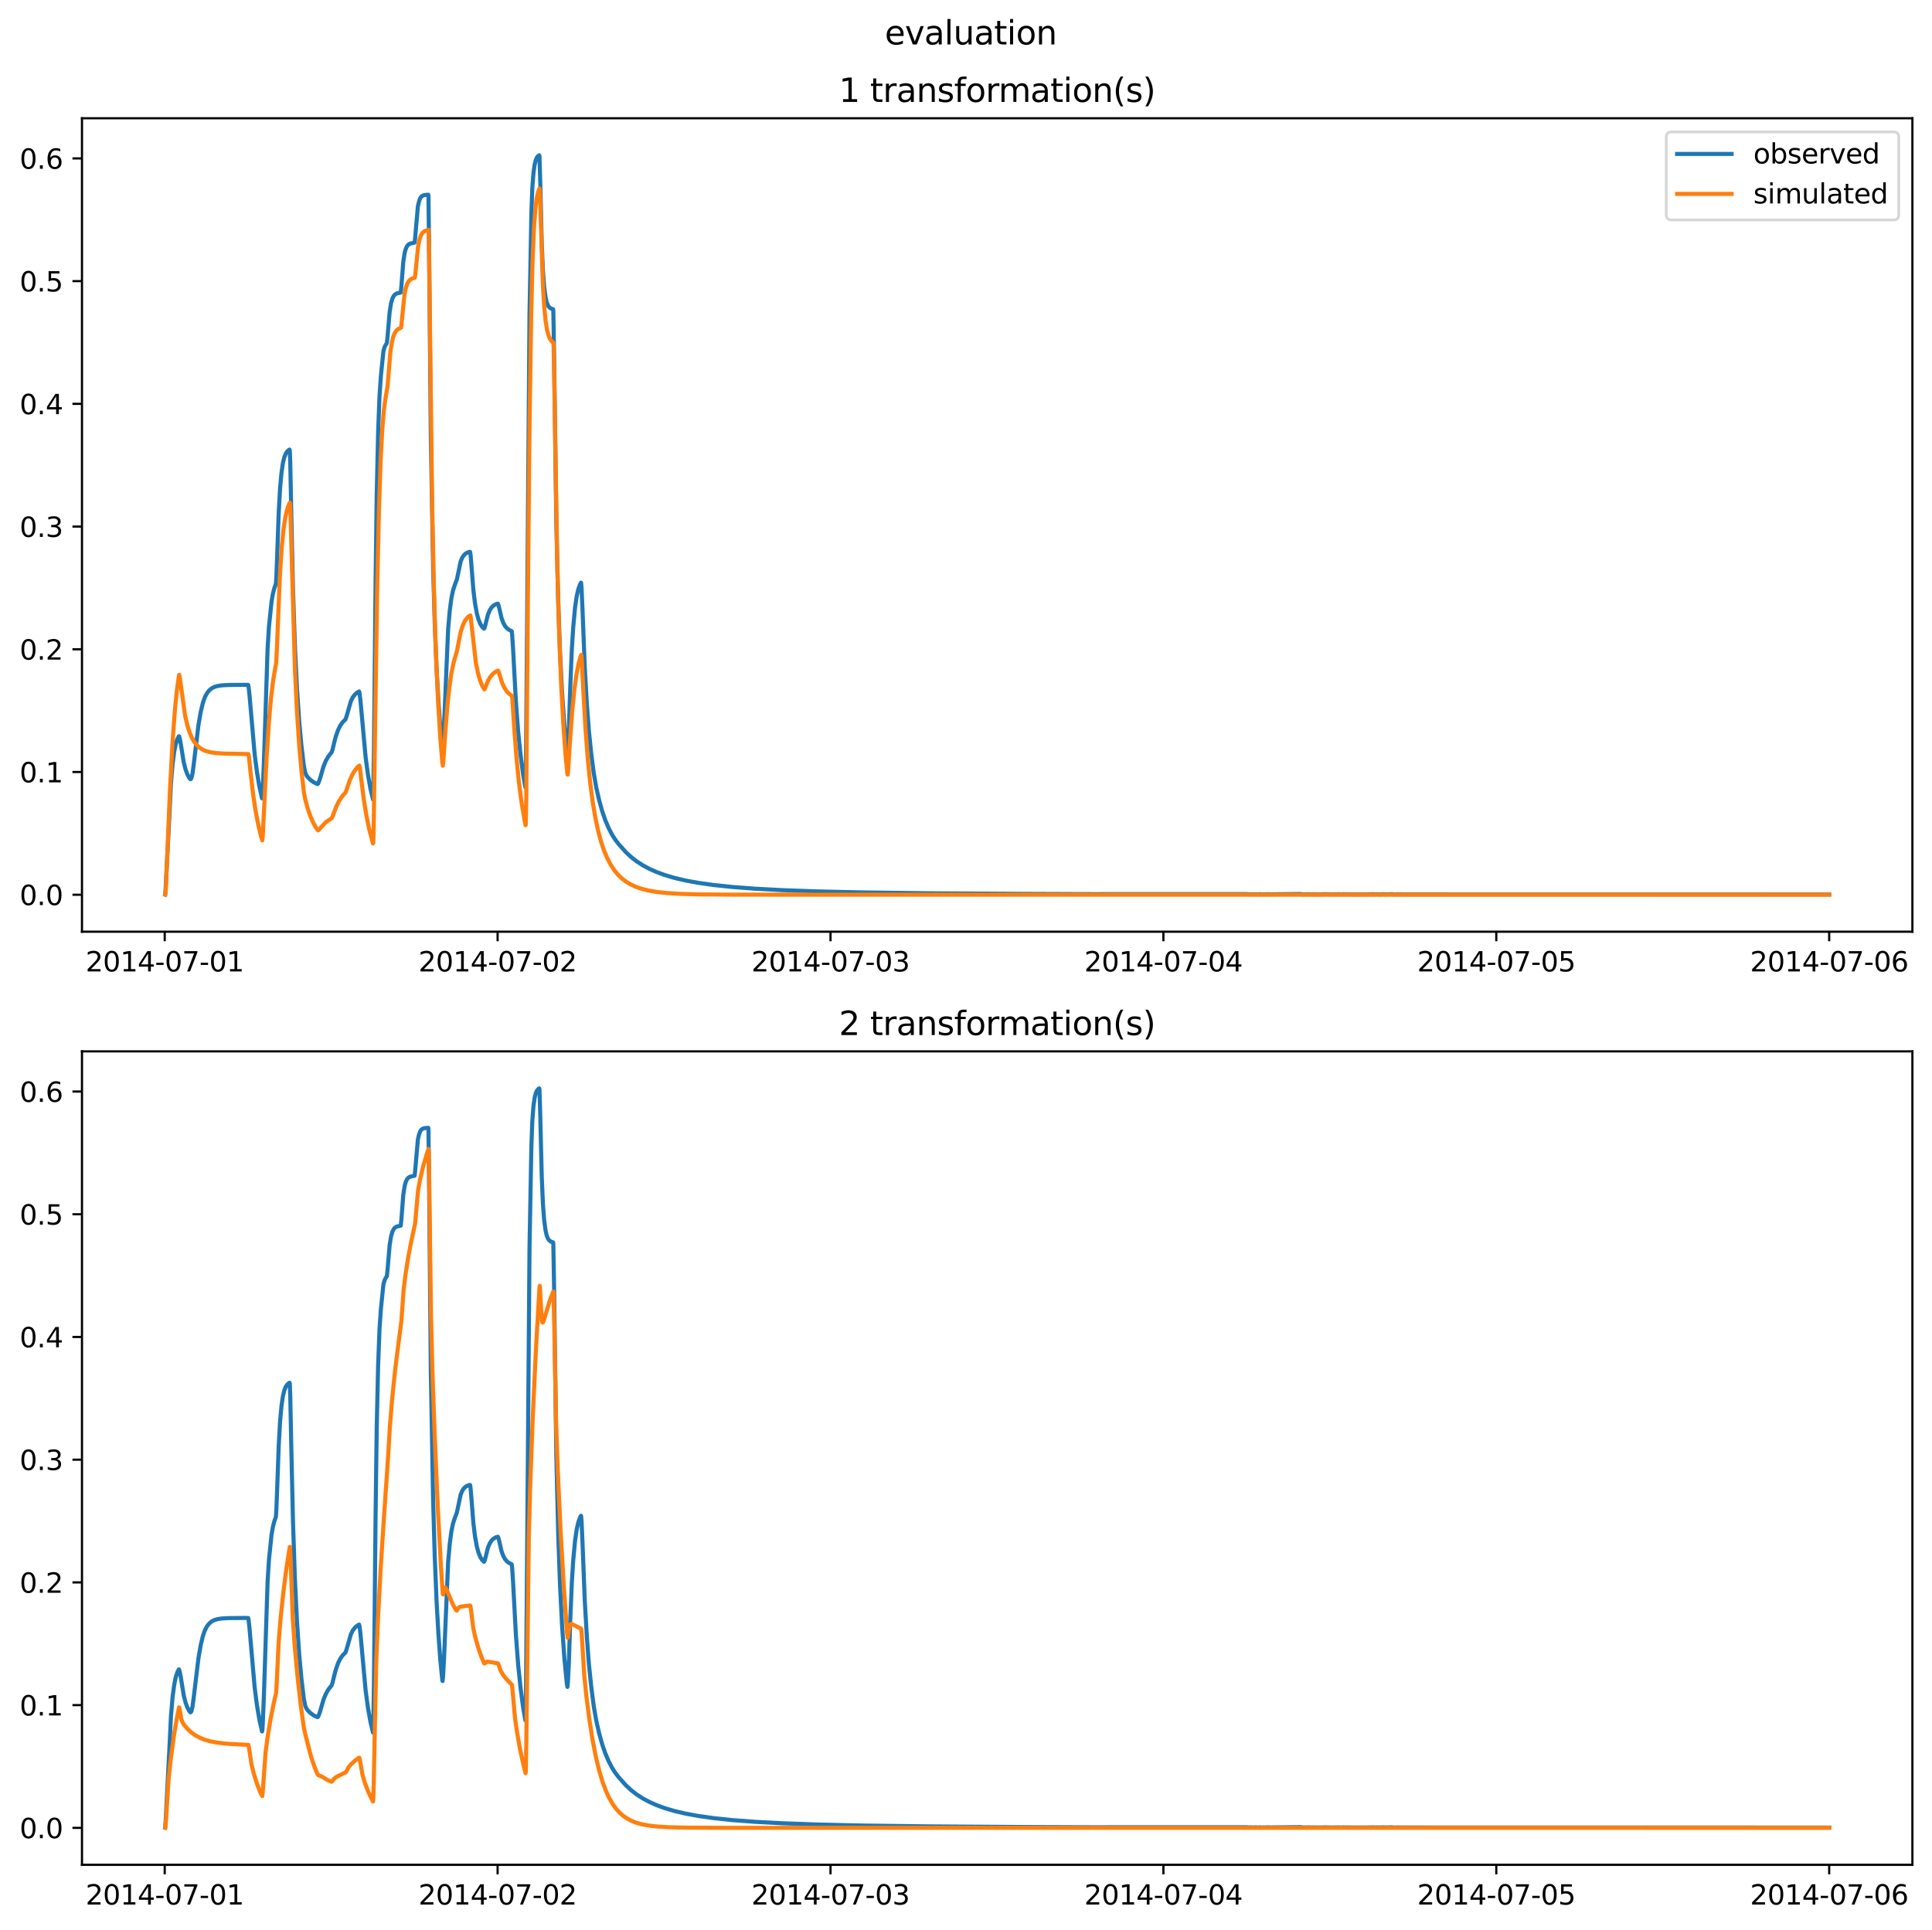 <?xml version="1.0" encoding="utf-8" standalone="no"?>
<!DOCTYPE svg PUBLIC "-//W3C//DTD SVG 1.1//EN"
  "http://www.w3.org/Graphics/SVG/1.1/DTD/svg11.dtd">
<svg xmlns:xlink="http://www.w3.org/1999/xlink" width="709.427pt" height="708.798pt" viewBox="0 0 709.427 708.798" xmlns="http://www.w3.org/2000/svg" version="1.1">
 <defs>
  <style type="text/css">*{stroke-linejoin: round; stroke-linecap: butt}</style>
 </defs>
 <g id="figure_1">
  <g id="patch_1">
   <path d="M 0 708.798 
L 709.427 708.798 
L 709.427 0 
L 0 0 
z
" style="fill: #ffffff"/>
  </g>
  <g id="axes_1">
   <g id="patch_2">
    <path d="M 30.103 342.2 
L 702.227 342.2 
L 702.227 43.44 
L 30.103 43.44 
z
" style="fill: #ffffff"/>
   </g>
   <g id="matplotlib.axis_1">
    <g id="xtick_1">
     <g id="line2d_1">
      <defs>
       <path id="m3ea3d0ed7f" d="M 0 0 
L 0 3.5 
" style="stroke: #000000; stroke-width: 0.8"/>
      </defs>
      <g>
       <use xlink:href="#m3ea3d0ed7f" x="60.484" y="342.2" style="stroke: #000000; stroke-width: 0.8"/>
      </g>
     </g>
     <g id="text_1">
      <!-- 2014-07-01 -->
      <g transform="translate(31.427 356.798) scale(0.1 -0.1)">
       <defs>
        <path id="DejaVuSans-32" d="M 1228 531 
L 3431 531 
L 3431 0 
L 469 0 
L 469 531 
Q 828 903 1448 1529 
Q 2069 2156 2228 2338 
Q 2531 2678 2651 2914 
Q 2772 3150 2772 3378 
Q 2772 3750 2511 3984 
Q 2250 4219 1831 4219 
Q 1534 4219 1204 4116 
Q 875 4013 500 3803 
L 500 4441 
Q 881 4594 1212 4672 
Q 1544 4750 1819 4750 
Q 2544 4750 2975 4387 
Q 3406 4025 3406 3419 
Q 3406 3131 3298 2873 
Q 3191 2616 2906 2266 
Q 2828 2175 2409 1742 
Q 1991 1309 1228 531 
z
" transform="scale(0.016)"/>
        <path id="DejaVuSans-30" d="M 2034 4250 
Q 1547 4250 1301 3770 
Q 1056 3291 1056 2328 
Q 1056 1369 1301 889 
Q 1547 409 2034 409 
Q 2525 409 2770 889 
Q 3016 1369 3016 2328 
Q 3016 3291 2770 3770 
Q 2525 4250 2034 4250 
z
M 2034 4750 
Q 2819 4750 3233 4129 
Q 3647 3509 3647 2328 
Q 3647 1150 3233 529 
Q 2819 -91 2034 -91 
Q 1250 -91 836 529 
Q 422 1150 422 2328 
Q 422 3509 836 4129 
Q 1250 4750 2034 4750 
z
" transform="scale(0.016)"/>
        <path id="DejaVuSans-31" d="M 794 531 
L 1825 531 
L 1825 4091 
L 703 3866 
L 703 4441 
L 1819 4666 
L 2450 4666 
L 2450 531 
L 3481 531 
L 3481 0 
L 794 0 
L 794 531 
z
" transform="scale(0.016)"/>
        <path id="DejaVuSans-34" d="M 2419 4116 
L 825 1625 
L 2419 1625 
L 2419 4116 
z
M 2253 4666 
L 3047 4666 
L 3047 1625 
L 3713 1625 
L 3713 1100 
L 3047 1100 
L 3047 0 
L 2419 0 
L 2419 1100 
L 313 1100 
L 313 1709 
L 2253 4666 
z
" transform="scale(0.016)"/>
        <path id="DejaVuSans-2d" d="M 313 2009 
L 1997 2009 
L 1997 1497 
L 313 1497 
L 313 2009 
z
" transform="scale(0.016)"/>
        <path id="DejaVuSans-37" d="M 525 4666 
L 3525 4666 
L 3525 4397 
L 1831 0 
L 1172 0 
L 2766 4134 
L 525 4134 
L 525 4666 
z
" transform="scale(0.016)"/>
       </defs>
       <use xlink:href="#DejaVuSans-32"/>
       <use xlink:href="#DejaVuSans-30" x="63.623"/>
       <use xlink:href="#DejaVuSans-31" x="127.246"/>
       <use xlink:href="#DejaVuSans-34" x="190.869"/>
       <use xlink:href="#DejaVuSans-2d" x="254.492"/>
       <use xlink:href="#DejaVuSans-30" x="290.576"/>
       <use xlink:href="#DejaVuSans-37" x="354.199"/>
       <use xlink:href="#DejaVuSans-2d" x="417.822"/>
       <use xlink:href="#DejaVuSans-30" x="453.906"/>
       <use xlink:href="#DejaVuSans-31" x="517.529"/>
      </g>
     </g>
    </g>
    <g id="xtick_2">
     <g id="line2d_2">
      <g>
       <use xlink:href="#m3ea3d0ed7f" x="182.723" y="342.2" style="stroke: #000000; stroke-width: 0.8"/>
      </g>
     </g>
     <g id="text_2">
      <!-- 2014-07-02 -->
      <g transform="translate(153.665 356.798) scale(0.1 -0.1)">
       <use xlink:href="#DejaVuSans-32"/>
       <use xlink:href="#DejaVuSans-30" x="63.623"/>
       <use xlink:href="#DejaVuSans-31" x="127.246"/>
       <use xlink:href="#DejaVuSans-34" x="190.869"/>
       <use xlink:href="#DejaVuSans-2d" x="254.492"/>
       <use xlink:href="#DejaVuSans-30" x="290.576"/>
       <use xlink:href="#DejaVuSans-37" x="354.199"/>
       <use xlink:href="#DejaVuSans-2d" x="417.822"/>
       <use xlink:href="#DejaVuSans-30" x="453.906"/>
       <use xlink:href="#DejaVuSans-32" x="517.529"/>
      </g>
     </g>
    </g>
    <g id="xtick_3">
     <g id="line2d_3">
      <g>
       <use xlink:href="#m3ea3d0ed7f" x="304.961" y="342.2" style="stroke: #000000; stroke-width: 0.8"/>
      </g>
     </g>
     <g id="text_3">
      <!-- 2014-07-03 -->
      <g transform="translate(275.903 356.798) scale(0.1 -0.1)">
       <defs>
        <path id="DejaVuSans-33" d="M 2597 2516 
Q 3050 2419 3304 2112 
Q 3559 1806 3559 1356 
Q 3559 666 3084 287 
Q 2609 -91 1734 -91 
Q 1441 -91 1130 -33 
Q 819 25 488 141 
L 488 750 
Q 750 597 1062 519 
Q 1375 441 1716 441 
Q 2309 441 2620 675 
Q 2931 909 2931 1356 
Q 2931 1769 2642 2001 
Q 2353 2234 1838 2234 
L 1294 2234 
L 1294 2753 
L 1863 2753 
Q 2328 2753 2575 2939 
Q 2822 3125 2822 3475 
Q 2822 3834 2567 4026 
Q 2313 4219 1838 4219 
Q 1578 4219 1281 4162 
Q 984 4106 628 3988 
L 628 4550 
Q 988 4650 1302 4700 
Q 1616 4750 1894 4750 
Q 2613 4750 3031 4423 
Q 3450 4097 3450 3541 
Q 3450 3153 3228 2886 
Q 3006 2619 2597 2516 
z
" transform="scale(0.016)"/>
       </defs>
       <use xlink:href="#DejaVuSans-32"/>
       <use xlink:href="#DejaVuSans-30" x="63.623"/>
       <use xlink:href="#DejaVuSans-31" x="127.246"/>
       <use xlink:href="#DejaVuSans-34" x="190.869"/>
       <use xlink:href="#DejaVuSans-2d" x="254.492"/>
       <use xlink:href="#DejaVuSans-30" x="290.576"/>
       <use xlink:href="#DejaVuSans-37" x="354.199"/>
       <use xlink:href="#DejaVuSans-2d" x="417.822"/>
       <use xlink:href="#DejaVuSans-30" x="453.906"/>
       <use xlink:href="#DejaVuSans-33" x="517.529"/>
      </g>
     </g>
    </g>
    <g id="xtick_4">
     <g id="line2d_4">
      <g>
       <use xlink:href="#m3ea3d0ed7f" x="427.199" y="342.2" style="stroke: #000000; stroke-width: 0.8"/>
      </g>
     </g>
     <g id="text_4">
      <!-- 2014-07-04 -->
      <g transform="translate(398.141 356.798) scale(0.1 -0.1)">
       <use xlink:href="#DejaVuSans-32"/>
       <use xlink:href="#DejaVuSans-30" x="63.623"/>
       <use xlink:href="#DejaVuSans-31" x="127.246"/>
       <use xlink:href="#DejaVuSans-34" x="190.869"/>
       <use xlink:href="#DejaVuSans-2d" x="254.492"/>
       <use xlink:href="#DejaVuSans-30" x="290.576"/>
       <use xlink:href="#DejaVuSans-37" x="354.199"/>
       <use xlink:href="#DejaVuSans-2d" x="417.822"/>
       <use xlink:href="#DejaVuSans-30" x="453.906"/>
       <use xlink:href="#DejaVuSans-34" x="517.529"/>
      </g>
     </g>
    </g>
    <g id="xtick_5">
     <g id="line2d_5">
      <g>
       <use xlink:href="#m3ea3d0ed7f" x="549.437" y="342.2" style="stroke: #000000; stroke-width: 0.8"/>
      </g>
     </g>
     <g id="text_5">
      <!-- 2014-07-05 -->
      <g transform="translate(520.38 356.798) scale(0.1 -0.1)">
       <defs>
        <path id="DejaVuSans-35" d="M 691 4666 
L 3169 4666 
L 3169 4134 
L 1269 4134 
L 1269 2991 
Q 1406 3038 1543 3061 
Q 1681 3084 1819 3084 
Q 2600 3084 3056 2656 
Q 3513 2228 3513 1497 
Q 3513 744 3044 326 
Q 2575 -91 1722 -91 
Q 1428 -91 1123 -41 
Q 819 9 494 109 
L 494 744 
Q 775 591 1075 516 
Q 1375 441 1709 441 
Q 2250 441 2565 725 
Q 2881 1009 2881 1497 
Q 2881 1984 2565 2268 
Q 2250 2553 1709 2553 
Q 1456 2553 1204 2497 
Q 953 2441 691 2322 
L 691 4666 
z
" transform="scale(0.016)"/>
       </defs>
       <use xlink:href="#DejaVuSans-32"/>
       <use xlink:href="#DejaVuSans-30" x="63.623"/>
       <use xlink:href="#DejaVuSans-31" x="127.246"/>
       <use xlink:href="#DejaVuSans-34" x="190.869"/>
       <use xlink:href="#DejaVuSans-2d" x="254.492"/>
       <use xlink:href="#DejaVuSans-30" x="290.576"/>
       <use xlink:href="#DejaVuSans-37" x="354.199"/>
       <use xlink:href="#DejaVuSans-2d" x="417.822"/>
       <use xlink:href="#DejaVuSans-30" x="453.906"/>
       <use xlink:href="#DejaVuSans-35" x="517.529"/>
      </g>
     </g>
    </g>
    <g id="xtick_6">
     <g id="line2d_6">
      <g>
       <use xlink:href="#m3ea3d0ed7f" x="671.676" y="342.2" style="stroke: #000000; stroke-width: 0.8"/>
      </g>
     </g>
     <g id="text_6">
      <!-- 2014-07-06 -->
      <g transform="translate(642.618 356.798) scale(0.1 -0.1)">
       <defs>
        <path id="DejaVuSans-36" d="M 2113 2584 
Q 1688 2584 1439 2293 
Q 1191 2003 1191 1497 
Q 1191 994 1439 701 
Q 1688 409 2113 409 
Q 2538 409 2786 701 
Q 3034 994 3034 1497 
Q 3034 2003 2786 2293 
Q 2538 2584 2113 2584 
z
M 3366 4563 
L 3366 3988 
Q 3128 4100 2886 4159 
Q 2644 4219 2406 4219 
Q 1781 4219 1451 3797 
Q 1122 3375 1075 2522 
Q 1259 2794 1537 2939 
Q 1816 3084 2150 3084 
Q 2853 3084 3261 2657 
Q 3669 2231 3669 1497 
Q 3669 778 3244 343 
Q 2819 -91 2113 -91 
Q 1303 -91 875 529 
Q 447 1150 447 2328 
Q 447 3434 972 4092 
Q 1497 4750 2381 4750 
Q 2619 4750 2861 4703 
Q 3103 4656 3366 4563 
z
" transform="scale(0.016)"/>
       </defs>
       <use xlink:href="#DejaVuSans-32"/>
       <use xlink:href="#DejaVuSans-30" x="63.623"/>
       <use xlink:href="#DejaVuSans-31" x="127.246"/>
       <use xlink:href="#DejaVuSans-34" x="190.869"/>
       <use xlink:href="#DejaVuSans-2d" x="254.492"/>
       <use xlink:href="#DejaVuSans-30" x="290.576"/>
       <use xlink:href="#DejaVuSans-37" x="354.199"/>
       <use xlink:href="#DejaVuSans-2d" x="417.822"/>
       <use xlink:href="#DejaVuSans-30" x="453.906"/>
       <use xlink:href="#DejaVuSans-36" x="517.529"/>
      </g>
     </g>
    </g>
   </g>
   <g id="matplotlib.axis_2">
    <g id="ytick_1">
     <g id="line2d_7">
      <defs>
       <path id="mbe46b421ee" d="M 0 0 
L -3.5 0 
" style="stroke: #000000; stroke-width: 0.8"/>
      </defs>
      <g>
       <use xlink:href="#mbe46b421ee" x="30.103" y="328.62" style="stroke: #000000; stroke-width: 0.8"/>
      </g>
     </g>
     <g id="text_7">
      <!-- 0.0 -->
      <g transform="translate(7.2 332.419) scale(0.1 -0.1)">
       <defs>
        <path id="DejaVuSans-2e" d="M 684 794 
L 1344 794 
L 1344 0 
L 684 0 
L 684 794 
z
" transform="scale(0.016)"/>
       </defs>
       <use xlink:href="#DejaVuSans-30"/>
       <use xlink:href="#DejaVuSans-2e" x="63.623"/>
       <use xlink:href="#DejaVuSans-30" x="95.41"/>
      </g>
     </g>
    </g>
    <g id="ytick_2">
     <g id="line2d_8">
      <g>
       <use xlink:href="#mbe46b421ee" x="30.103" y="283.547" style="stroke: #000000; stroke-width: 0.8"/>
      </g>
     </g>
     <g id="text_8">
      <!-- 0.1 -->
      <g transform="translate(7.2 287.346) scale(0.1 -0.1)">
       <use xlink:href="#DejaVuSans-30"/>
       <use xlink:href="#DejaVuSans-2e" x="63.623"/>
       <use xlink:href="#DejaVuSans-31" x="95.41"/>
      </g>
     </g>
    </g>
    <g id="ytick_3">
     <g id="line2d_9">
      <g>
       <use xlink:href="#mbe46b421ee" x="30.103" y="238.474" style="stroke: #000000; stroke-width: 0.8"/>
      </g>
     </g>
     <g id="text_9">
      <!-- 0.2 -->
      <g transform="translate(7.2 242.273) scale(0.1 -0.1)">
       <use xlink:href="#DejaVuSans-30"/>
       <use xlink:href="#DejaVuSans-2e" x="63.623"/>
       <use xlink:href="#DejaVuSans-32" x="95.41"/>
      </g>
     </g>
    </g>
    <g id="ytick_4">
     <g id="line2d_10">
      <g>
       <use xlink:href="#mbe46b421ee" x="30.103" y="193.401" style="stroke: #000000; stroke-width: 0.8"/>
      </g>
     </g>
     <g id="text_10">
      <!-- 0.3 -->
      <g transform="translate(7.2 197.2) scale(0.1 -0.1)">
       <use xlink:href="#DejaVuSans-30"/>
       <use xlink:href="#DejaVuSans-2e" x="63.623"/>
       <use xlink:href="#DejaVuSans-33" x="95.41"/>
      </g>
     </g>
    </g>
    <g id="ytick_5">
     <g id="line2d_11">
      <g>
       <use xlink:href="#mbe46b421ee" x="30.103" y="148.328" style="stroke: #000000; stroke-width: 0.8"/>
      </g>
     </g>
     <g id="text_11">
      <!-- 0.4 -->
      <g transform="translate(7.2 152.127) scale(0.1 -0.1)">
       <use xlink:href="#DejaVuSans-30"/>
       <use xlink:href="#DejaVuSans-2e" x="63.623"/>
       <use xlink:href="#DejaVuSans-34" x="95.41"/>
      </g>
     </g>
    </g>
    <g id="ytick_6">
     <g id="line2d_12">
      <g>
       <use xlink:href="#mbe46b421ee" x="30.103" y="103.254" style="stroke: #000000; stroke-width: 0.8"/>
      </g>
     </g>
     <g id="text_12">
      <!-- 0.5 -->
      <g transform="translate(7.2 107.054) scale(0.1 -0.1)">
       <use xlink:href="#DejaVuSans-30"/>
       <use xlink:href="#DejaVuSans-2e" x="63.623"/>
       <use xlink:href="#DejaVuSans-35" x="95.41"/>
      </g>
     </g>
    </g>
    <g id="ytick_7">
     <g id="line2d_13">
      <g>
       <use xlink:href="#mbe46b421ee" x="30.103" y="58.181" style="stroke: #000000; stroke-width: 0.8"/>
      </g>
     </g>
     <g id="text_13">
      <!-- 0.6 -->
      <g transform="translate(7.2 61.981) scale(0.1 -0.1)">
       <use xlink:href="#DejaVuSans-30"/>
       <use xlink:href="#DejaVuSans-2e" x="63.623"/>
       <use xlink:href="#DejaVuSans-36" x="95.41"/>
      </g>
     </g>
    </g>
   </g>
   <g id="line2d_14">
    <path d="M 60.654 328.496 
L 60.824 326.241 
L 62.182 299.91 
L 62.776 287.634 
L 63.371 280.622 
L 63.965 276.113 
L 64.559 273.17 
L 65.153 271.416 
L 65.663 270.417 
L 65.747 270.437 
L 66.002 271.233 
L 66.427 273.504 
L 67.445 279.839 
L 68.124 282.57 
L 68.803 284.413 
L 69.483 285.678 
L 69.907 286.188 
L 70.077 286.135 
L 70.331 285.654 
L 70.671 284.206 
L 71.095 281.075 
L 72.878 266.236 
L 73.727 261.374 
L 74.491 258.196 
L 75.255 255.992 
L 76.019 254.581 
L 76.783 253.607 
L 77.632 252.882 
L 78.565 252.37 
L 79.754 251.987 
L 81.367 251.728 
L 83.913 251.58 
L 89.771 251.527 
L 91.129 251.556 
L 91.299 252.386 
L 91.638 255.523 
L 93.506 276.982 
L 94.355 283.609 
L 95.203 288.647 
L 96.137 292.884 
L 96.222 293.207 
L 96.307 293.016 
L 96.477 290.652 
L 96.901 280.099 
L 98.259 238.247 
L 98.769 230.067 
L 99.703 221.013 
L 100.212 218.084 
L 100.721 216.078 
L 101.315 214.391 
L 101.485 211.728 
L 101.825 202.746 
L 102.334 188.506 
L 102.843 179.369 
L 103.353 173.741 
L 103.862 170.204 
L 104.371 168.028 
L 104.966 166.536 
L 105.475 165.791 
L 106.069 165.283 
L 106.324 165.139 
L 106.409 165.341 
L 106.578 169.799 
L 107.003 190.52 
L 107.597 216.557 
L 108.276 236.893 
L 109.04 252.706 
L 109.889 265.216 
L 110.653 273.526 
L 111.587 281.385 
L 112.096 283.797 
L 112.436 284.668 
L 113.03 285.493 
L 114.049 286.497 
L 115.237 287.333 
L 116.51 287.949 
L 116.68 287.952 
L 116.935 287.56 
L 117.529 285.888 
L 118.802 281.483 
L 119.651 279.436 
L 120.5 277.924 
L 121.434 276.718 
L 121.773 276.304 
L 122.113 275.266 
L 122.792 272.452 
L 123.301 270.529 
L 124.15 268.104 
L 124.999 266.418 
L 125.848 265.224 
L 126.697 264.404 
L 126.867 264.198 
L 127.291 262.968 
L 128.819 257.599 
L 129.498 256.172 
L 130.347 255.061 
L 131.196 254.327 
L 131.875 253.962 
L 132.045 254.695 
L 132.384 257.595 
L 134.252 278.116 
L 135.101 284.461 
L 136.034 289.716 
L 136.968 293.613 
L 137.053 292.175 
L 137.308 275.725 
L 137.902 214.96 
L 138.326 182.003 
L 138.836 159.023 
L 139.345 145.703 
L 139.854 138.169 
L 140.788 129.041 
L 141.213 127.487 
L 141.722 126.505 
L 142.061 126.03 
L 142.316 123.597 
L 143.08 114.547 
L 143.589 111.403 
L 144.099 109.65 
L 144.608 108.64 
L 145.117 108.1 
L 145.797 107.743 
L 146.73 107.553 
L 147.155 107.432 
L 147.409 104.884 
L 148.089 96.105 
L 148.598 92.829 
L 149.022 91.312 
L 149.447 90.434 
L 149.956 89.837 
L 150.55 89.491 
L 151.399 89.287 
L 152.248 89.099 
L 152.418 87.602 
L 153.436 75.899 
L 153.861 73.967 
L 154.285 72.831 
L 154.71 72.204 
L 155.219 71.849 
L 155.983 71.62 
L 157.256 71.514 
L 157.341 72.433 
L 157.596 95.562 
L 158.19 160.598 
L 159.039 208.395 
L 159.633 228.899 
L 160.312 245.5 
L 160.991 257.459 
L 161.671 266.78 
L 162.435 274.6 
L 162.519 274.706 
L 162.689 273.078 
L 163.029 266.882 
L 164.557 230.954 
L 165.151 224.282 
L 165.745 219.747 
L 166.339 216.891 
L 166.934 215.02 
L 167.782 212.762 
L 169.141 206.252 
L 169.735 204.829 
L 170.329 203.93 
L 171.008 203.298 
L 171.772 202.891 
L 172.536 202.666 
L 172.621 202.705 
L 172.791 203.791 
L 173.13 207.864 
L 173.809 216.528 
L 174.404 221.461 
L 175.083 225.259 
L 175.677 227.458 
L 176.356 229.13 
L 177.035 230.224 
L 177.714 230.903 
L 177.884 230.684 
L 178.224 229.561 
L 179.157 225.772 
L 179.836 224.135 
L 180.516 223.088 
L 181.195 222.427 
L 182.044 221.933 
L 182.808 221.692 
L 182.977 222.013 
L 183.317 223.314 
L 184.166 227.01 
L 184.845 228.844 
L 185.524 230.03 
L 186.288 230.877 
L 187.137 231.444 
L 187.901 231.814 
L 188.071 233.254 
L 188.41 238.555 
L 189.429 257.58 
L 190.278 268.839 
L 191.127 277.03 
L 192.06 284.204 
L 192.909 289.093 
L 192.994 289.208 
L 193.079 286.227 
L 193.334 256.302 
L 194.437 115.356 
L 195.116 78.522 
L 195.456 69.218 
L 195.88 63.62 
L 196.305 60.533 
L 196.729 58.812 
L 197.154 57.857 
L 197.663 57.245 
L 198.002 57.02 
L 198.087 57.356 
L 198.342 65.446 
L 198.936 89.49 
L 199.361 99.386 
L 199.785 105.078 
L 200.294 109.043 
L 200.719 110.953 
L 201.143 112.058 
L 201.568 112.737 
L 202.247 113.282 
L 203.011 113.549 
L 203.096 113.566 
L 203.181 114.169 
L 203.435 128.633 
L 204.284 192.023 
L 204.963 220.453 
L 205.642 239.548 
L 206.406 254.552 
L 207.255 266.588 
L 208.104 275.277 
L 208.359 276.854 
L 208.529 275.121 
L 208.868 268.581 
L 209.377 252.923 
L 209.972 238.623 
L 210.481 230.437 
L 211.16 223.175 
L 211.754 219.046 
L 212.348 216.436 
L 212.943 214.723 
L 213.367 213.982 
L 213.537 215.846 
L 213.876 223.389 
L 214.725 245.093 
L 215.489 258.468 
L 216.253 268.537 
L 217.102 276.783 
L 218.036 284.015 
L 218.97 289.383 
L 219.988 293.827 
L 221.092 297.831 
L 222.195 301.079 
L 223.469 304.093 
L 224.742 306.538 
L 225.846 308.288 
L 227.204 310.068 
L 229.835 313.009 
L 231.788 314.816 
L 233.74 316.33 
L 236.117 317.862 
L 238.409 319.09 
L 241.125 320.3 
L 244.096 321.385 
L 247.747 322.462 
L 251.736 323.398 
L 256.49 324.27 
L 262.262 325.079 
L 268.799 325.765 
L 277.372 326.415 
L 287.219 326.936 
L 300.037 327.394 
L 316.845 327.773 
L 341.208 328.088 
L 378.049 328.323 
L 394.008 328.384 
L 400.799 328.403 
L 408.779 328.4 
L 457.759 328.399 
L 457.929 328.384 
L 458.183 328.468 
L 458.523 328.464 
L 459.032 328.423 
L 459.202 328.468 
L 459.372 328.445 
L 460.051 328.486 
L 460.22 328.468 
L 460.39 328.435 
L 460.815 328.449 
L 461.069 328.439 
L 461.664 328.466 
L 461.833 328.488 
L 462.852 328.435 
L 463.192 328.496 
L 463.446 328.476 
L 463.616 328.484 
L 463.956 328.467 
L 464.125 328.466 
L 465.059 328.467 
L 465.399 328.435 
L 465.568 328.412 
L 465.993 328.48 
L 466.163 328.468 
L 477.707 328.353 
L 477.877 328.403 
L 478.217 328.521 
L 478.386 328.448 
L 478.556 328.478 
L 478.726 328.471 
L 478.896 328.494 
L 479.066 328.451 
L 479.32 328.489 
L 479.49 328.463 
L 479.66 328.465 
L 479.83 328.471 
L 480.169 328.504 
L 480.339 328.414 
L 480.509 328.481 
L 480.678 328.467 
L 481.103 328.452 
L 481.273 328.479 
L 481.867 328.481 
L 482.037 328.456 
L 482.206 328.486 
L 482.376 328.46 
L 482.546 328.442 
L 482.801 328.483 
L 482.97 328.471 
L 483.31 328.494 
L 483.819 328.457 
L 483.989 328.511 
L 484.159 328.461 
L 484.753 328.507 
L 484.923 328.45 
L 485.093 328.467 
L 485.262 328.48 
L 485.687 328.513 
L 485.857 328.435 
L 486.026 328.488 
L 486.196 328.483 
L 486.366 328.428 
L 488.997 328.493 
L 489.167 328.476 
L 489.337 328.459 
L 489.507 328.498 
L 489.677 328.471 
L 489.846 328.461 
L 490.016 328.445 
L 490.44 328.492 
L 490.61 328.449 
L 490.95 328.503 
L 491.12 328.467 
L 491.289 328.433 
L 492.223 328.494 
L 492.393 328.481 
L 492.563 328.469 
L 492.732 328.485 
L 492.902 328.459 
L 493.157 328.448 
L 493.751 328.479 
L 493.921 328.448 
L 494.176 328.485 
L 494.345 328.461 
L 494.515 328.459 
L 494.685 328.464 
L 495.279 328.461 
L 495.449 328.49 
L 495.619 328.438 
L 495.873 328.482 
L 496.043 328.492 
L 502.24 328.484 
L 502.579 328.49 
L 502.749 328.457 
L 502.919 328.447 
L 503.174 328.451 
L 503.343 328.498 
L 503.598 328.513 
L 503.768 328.432 
L 504.023 328.493 
L 504.192 328.442 
L 504.447 328.424 
L 504.871 328.508 
L 505.041 328.452 
L 505.296 328.496 
L 505.466 328.445 
L 505.72 328.471 
L 505.975 328.436 
L 506.569 328.517 
L 506.739 328.431 
L 506.909 328.507 
L 507.163 328.47 
L 507.418 328.45 
L 507.842 328.406 
L 508.097 328.491 
L 508.522 328.442 
L 508.776 328.467 
L 508.946 328.464 
L 509.116 328.505 
L 509.37 328.446 
L 509.71 328.448 
L 510.134 328.476 
L 510.304 328.419 
L 510.644 328.431 
L 511.323 328.428 
L 511.493 328.511 
L 512.002 328.489 
L 512.596 328.496 
L 512.766 328.46 
L 513.021 328.487 
L 513.19 328.478 
L 513.36 328.471 
L 513.53 328.472 
L 513.7 328.485 
L 513.869 328.467 
L 514.039 328.508 
L 514.209 328.444 
L 514.464 328.494 
L 671.676 328.519 
L 671.676 328.519 
" clip-path="url(#p7e6cd3d8d2)" style="fill: none; stroke: #1f77b4; stroke-width: 1.5; stroke-linecap: square"/>
   </g>
   <g id="line2d_15">
    <path d="M 60.654 328.62 
L 60.739 328.436 
L 60.909 326.404 
L 61.333 316.175 
L 62.437 289.519 
L 63.371 272.375 
L 64.219 260.888 
L 64.983 253.324 
L 65.747 247.918 
L 65.832 247.856 
L 66.002 248.632 
L 67.955 262.791 
L 68.803 266.435 
L 69.652 269.099 
L 70.501 271.063 
L 71.35 272.521 
L 72.284 273.701 
L 73.302 274.624 
L 74.406 275.324 
L 75.679 275.867 
L 77.292 276.294 
L 79.329 276.592 
L 82.385 276.789 
L 87.988 276.884 
L 91.214 276.961 
L 91.384 277.8 
L 91.978 283.492 
L 92.912 291.532 
L 93.845 297.765 
L 94.864 303.094 
L 95.883 307.309 
L 96.307 308.655 
L 96.477 307.196 
L 96.901 298.49 
L 97.92 277.74 
L 98.769 264.84 
L 99.533 256.239 
L 100.297 249.931 
L 101.061 245.388 
L 101.4 243.649 
L 101.655 238.789 
L 102.758 211.718 
L 103.438 201.237 
L 104.117 194.325 
L 104.711 190.306 
L 105.305 187.585 
L 105.899 185.753 
L 106.409 184.624 
L 106.494 184.872 
L 106.663 188.813 
L 108.276 245.491 
L 109.04 261.227 
L 109.889 274.014 
L 110.738 283.581 
L 111.587 290.951 
L 112.096 293.654 
L 113.03 297.09 
L 114.049 300.004 
L 115.067 302.281 
L 116.171 304.209 
L 116.765 304.975 
L 117.02 304.825 
L 119.651 301.973 
L 120.924 301.087 
L 121.858 300.498 
L 122.198 299.653 
L 123.471 296.265 
L 124.49 294.221 
L 125.508 292.657 
L 126.612 291.383 
L 126.951 290.973 
L 127.376 289.714 
L 128.395 286.706 
L 129.328 284.618 
L 130.262 283.038 
L 131.281 281.759 
L 131.96 281.168 
L 132.13 281.83 
L 132.639 286.123 
L 133.573 293.542 
L 134.506 299.345 
L 135.525 304.336 
L 136.629 308.596 
L 136.968 309.785 
L 137.053 309.517 
L 137.223 303.793 
L 137.647 273.545 
L 138.496 216.774 
L 139.175 186.434 
L 139.77 169.043 
L 140.364 157.795 
L 140.958 150.707 
L 141.552 146.315 
L 142.316 141.835 
L 143.335 129.393 
L 143.844 125.99 
L 144.353 123.836 
L 144.863 122.48 
L 145.457 121.521 
L 146.051 120.965 
L 146.815 120.579 
L 147.24 120.361 
L 147.409 119.166 
L 148.513 108.263 
L 149.022 105.765 
L 149.532 104.245 
L 150.041 103.324 
L 150.635 102.697 
L 151.314 102.314 
L 152.163 102.084 
L 152.248 102.086 
L 152.333 101.961 
L 152.503 100.757 
L 153.521 90.544 
L 154.031 88.003 
L 154.54 86.508 
L 155.049 85.633 
L 155.644 85.059 
L 156.323 84.722 
L 157.171 84.525 
L 157.256 84.549 
L 157.341 84.392 
L 157.426 85.393 
L 157.596 95.587 
L 158.699 186.322 
L 159.379 217.964 
L 160.058 239.626 
L 160.822 256.991 
L 161.586 269.714 
L 162.435 280.349 
L 162.604 281.231 
L 162.774 279.999 
L 163.368 271.076 
L 164.217 259.956 
L 164.981 252.64 
L 165.745 247.33 
L 166.509 243.536 
L 167.273 240.855 
L 167.782 239.154 
L 169.141 232.183 
L 169.82 230.003 
L 170.584 228.299 
L 171.348 227.148 
L 172.112 226.372 
L 172.706 226.031 
L 172.876 226.969 
L 174.743 243.438 
L 175.507 247.193 
L 176.271 249.873 
L 177.035 251.799 
L 177.799 253.166 
L 177.969 253.078 
L 178.309 252.265 
L 179.242 249.976 
L 180.006 248.659 
L 180.855 247.627 
L 181.789 246.859 
L 182.808 246.311 
L 182.977 246.398 
L 183.232 247.113 
L 184.336 250.688 
L 185.1 252.388 
L 185.948 253.734 
L 186.797 254.678 
L 187.731 255.397 
L 187.986 255.657 
L 188.155 257.1 
L 188.835 267.618 
L 189.683 278.743 
L 190.532 287.206 
L 191.466 294.398 
L 192.485 300.471 
L 192.994 303.099 
L 193.079 302.586 
L 193.249 292.656 
L 193.758 229.033 
L 194.437 156.032 
L 195.031 116.537 
L 195.541 96.24 
L 196.05 84.092 
L 196.559 76.997 
L 197.069 72.912 
L 197.578 70.579 
L 198.087 69.21 
L 198.172 69.442 
L 198.342 73.164 
L 199.361 105.013 
L 199.87 113.122 
L 200.379 118.121 
L 200.889 121.231 
L 201.398 123.179 
L 201.992 124.558 
L 202.586 125.363 
L 203.096 125.801 
L 203.181 125.749 
L 203.265 126.504 
L 203.435 133.893 
L 204.624 207.417 
L 205.303 232.242 
L 206.067 251.744 
L 206.831 265.812 
L 207.68 277.405 
L 208.359 284.445 
L 208.444 284.51 
L 208.613 283.111 
L 209.293 272.295 
L 210.141 260.838 
L 210.905 253.287 
L 211.669 247.796 
L 212.433 243.867 
L 213.197 241.086 
L 213.452 240.521 
L 213.622 242.128 
L 214.131 252.393 
L 214.98 267.551 
L 215.829 278.703 
L 216.678 287.175 
L 217.612 294.375 
L 218.63 300.453 
L 219.649 305.211 
L 220.752 309.285 
L 221.856 312.529 
L 223.044 315.326 
L 224.233 317.575 
L 225.506 319.518 
L 226.864 321.182 
L 228.307 322.592 
L 229.835 323.777 
L 231.533 324.809 
L 233.401 325.682 
L 235.523 326.427 
L 237.985 327.053 
L 240.956 327.572 
L 244.691 327.986 
L 249.614 328.292 
L 256.745 328.493 
L 269.478 328.597 
L 313.025 328.62 
L 671.676 328.62 
L 671.676 328.62 
" clip-path="url(#p7e6cd3d8d2)" style="fill: none; stroke: #ff7f0e; stroke-width: 1.5; stroke-linecap: square"/>
   </g>
   <g id="patch_3">
    <path d="M 30.103 342.2 
L 30.103 43.44 
" style="fill: none; stroke: #000000; stroke-width: 0.8; stroke-linejoin: miter; stroke-linecap: square"/>
   </g>
   <g id="patch_4">
    <path d="M 702.227 342.2 
L 702.227 43.44 
" style="fill: none; stroke: #000000; stroke-width: 0.8; stroke-linejoin: miter; stroke-linecap: square"/>
   </g>
   <g id="patch_5">
    <path d="M 30.103 342.2 
L 702.227 342.2 
" style="fill: none; stroke: #000000; stroke-width: 0.8; stroke-linejoin: miter; stroke-linecap: square"/>
   </g>
   <g id="patch_6">
    <path d="M 30.103 43.44 
L 702.227 43.44 
" style="fill: none; stroke: #000000; stroke-width: 0.8; stroke-linejoin: miter; stroke-linecap: square"/>
   </g>
   <g id="text_14">
    <!-- 1 transformation(s) -->
    <g transform="translate(308.05 37.44) scale(0.12 -0.12)">
     <defs>
      <path id="DejaVuSans-20" transform="scale(0.016)"/>
      <path id="DejaVuSans-74" d="M 1172 4494 
L 1172 3500 
L 2356 3500 
L 2356 3053 
L 1172 3053 
L 1172 1153 
Q 1172 725 1289 603 
Q 1406 481 1766 481 
L 2356 481 
L 2356 0 
L 1766 0 
Q 1100 0 847 248 
Q 594 497 594 1153 
L 594 3053 
L 172 3053 
L 172 3500 
L 594 3500 
L 594 4494 
L 1172 4494 
z
" transform="scale(0.016)"/>
      <path id="DejaVuSans-72" d="M 2631 2963 
Q 2534 3019 2420 3045 
Q 2306 3072 2169 3072 
Q 1681 3072 1420 2755 
Q 1159 2438 1159 1844 
L 1159 0 
L 581 0 
L 581 3500 
L 1159 3500 
L 1159 2956 
Q 1341 3275 1631 3429 
Q 1922 3584 2338 3584 
Q 2397 3584 2469 3576 
Q 2541 3569 2628 3553 
L 2631 2963 
z
" transform="scale(0.016)"/>
      <path id="DejaVuSans-61" d="M 2194 1759 
Q 1497 1759 1228 1600 
Q 959 1441 959 1056 
Q 959 750 1161 570 
Q 1363 391 1709 391 
Q 2188 391 2477 730 
Q 2766 1069 2766 1631 
L 2766 1759 
L 2194 1759 
z
M 3341 1997 
L 3341 0 
L 2766 0 
L 2766 531 
Q 2569 213 2275 61 
Q 1981 -91 1556 -91 
Q 1019 -91 701 211 
Q 384 513 384 1019 
Q 384 1609 779 1909 
Q 1175 2209 1959 2209 
L 2766 2209 
L 2766 2266 
Q 2766 2663 2505 2880 
Q 2244 3097 1772 3097 
Q 1472 3097 1187 3025 
Q 903 2953 641 2809 
L 641 3341 
Q 956 3463 1253 3523 
Q 1550 3584 1831 3584 
Q 2591 3584 2966 3190 
Q 3341 2797 3341 1997 
z
" transform="scale(0.016)"/>
      <path id="DejaVuSans-6e" d="M 3513 2113 
L 3513 0 
L 2938 0 
L 2938 2094 
Q 2938 2591 2744 2837 
Q 2550 3084 2163 3084 
Q 1697 3084 1428 2787 
Q 1159 2491 1159 1978 
L 1159 0 
L 581 0 
L 581 3500 
L 1159 3500 
L 1159 2956 
Q 1366 3272 1645 3428 
Q 1925 3584 2291 3584 
Q 2894 3584 3203 3211 
Q 3513 2838 3513 2113 
z
" transform="scale(0.016)"/>
      <path id="DejaVuSans-73" d="M 2834 3397 
L 2834 2853 
Q 2591 2978 2328 3040 
Q 2066 3103 1784 3103 
Q 1356 3103 1142 2972 
Q 928 2841 928 2578 
Q 928 2378 1081 2264 
Q 1234 2150 1697 2047 
L 1894 2003 
Q 2506 1872 2764 1633 
Q 3022 1394 3022 966 
Q 3022 478 2636 193 
Q 2250 -91 1575 -91 
Q 1294 -91 989 -36 
Q 684 19 347 128 
L 347 722 
Q 666 556 975 473 
Q 1284 391 1588 391 
Q 1994 391 2212 530 
Q 2431 669 2431 922 
Q 2431 1156 2273 1281 
Q 2116 1406 1581 1522 
L 1381 1569 
Q 847 1681 609 1914 
Q 372 2147 372 2553 
Q 372 3047 722 3315 
Q 1072 3584 1716 3584 
Q 2034 3584 2315 3537 
Q 2597 3491 2834 3397 
z
" transform="scale(0.016)"/>
      <path id="DejaVuSans-66" d="M 2375 4863 
L 2375 4384 
L 1825 4384 
Q 1516 4384 1395 4259 
Q 1275 4134 1275 3809 
L 1275 3500 
L 2222 3500 
L 2222 3053 
L 1275 3053 
L 1275 0 
L 697 0 
L 697 3053 
L 147 3053 
L 147 3500 
L 697 3500 
L 697 3744 
Q 697 4328 969 4595 
Q 1241 4863 1831 4863 
L 2375 4863 
z
" transform="scale(0.016)"/>
      <path id="DejaVuSans-6f" d="M 1959 3097 
Q 1497 3097 1228 2736 
Q 959 2375 959 1747 
Q 959 1119 1226 758 
Q 1494 397 1959 397 
Q 2419 397 2687 759 
Q 2956 1122 2956 1747 
Q 2956 2369 2687 2733 
Q 2419 3097 1959 3097 
z
M 1959 3584 
Q 2709 3584 3137 3096 
Q 3566 2609 3566 1747 
Q 3566 888 3137 398 
Q 2709 -91 1959 -91 
Q 1206 -91 779 398 
Q 353 888 353 1747 
Q 353 2609 779 3096 
Q 1206 3584 1959 3584 
z
" transform="scale(0.016)"/>
      <path id="DejaVuSans-6d" d="M 3328 2828 
Q 3544 3216 3844 3400 
Q 4144 3584 4550 3584 
Q 5097 3584 5394 3201 
Q 5691 2819 5691 2113 
L 5691 0 
L 5113 0 
L 5113 2094 
Q 5113 2597 4934 2840 
Q 4756 3084 4391 3084 
Q 3944 3084 3684 2787 
Q 3425 2491 3425 1978 
L 3425 0 
L 2847 0 
L 2847 2094 
Q 2847 2600 2669 2842 
Q 2491 3084 2119 3084 
Q 1678 3084 1418 2786 
Q 1159 2488 1159 1978 
L 1159 0 
L 581 0 
L 581 3500 
L 1159 3500 
L 1159 2956 
Q 1356 3278 1631 3431 
Q 1906 3584 2284 3584 
Q 2666 3584 2933 3390 
Q 3200 3197 3328 2828 
z
" transform="scale(0.016)"/>
      <path id="DejaVuSans-69" d="M 603 3500 
L 1178 3500 
L 1178 0 
L 603 0 
L 603 3500 
z
M 603 4863 
L 1178 4863 
L 1178 4134 
L 603 4134 
L 603 4863 
z
" transform="scale(0.016)"/>
      <path id="DejaVuSans-28" d="M 1984 4856 
Q 1566 4138 1362 3434 
Q 1159 2731 1159 2009 
Q 1159 1288 1364 580 
Q 1569 -128 1984 -844 
L 1484 -844 
Q 1016 -109 783 600 
Q 550 1309 550 2009 
Q 550 2706 781 3412 
Q 1013 4119 1484 4856 
L 1984 4856 
z
" transform="scale(0.016)"/>
      <path id="DejaVuSans-29" d="M 513 4856 
L 1013 4856 
Q 1481 4119 1714 3412 
Q 1947 2706 1947 2009 
Q 1947 1309 1714 600 
Q 1481 -109 1013 -844 
L 513 -844 
Q 928 -128 1133 580 
Q 1338 1288 1338 2009 
Q 1338 2731 1133 3434 
Q 928 4138 513 4856 
z
" transform="scale(0.016)"/>
     </defs>
     <use xlink:href="#DejaVuSans-31"/>
     <use xlink:href="#DejaVuSans-20" x="63.623"/>
     <use xlink:href="#DejaVuSans-74" x="95.41"/>
     <use xlink:href="#DejaVuSans-72" x="134.619"/>
     <use xlink:href="#DejaVuSans-61" x="175.732"/>
     <use xlink:href="#DejaVuSans-6e" x="237.012"/>
     <use xlink:href="#DejaVuSans-73" x="300.391"/>
     <use xlink:href="#DejaVuSans-66" x="352.49"/>
     <use xlink:href="#DejaVuSans-6f" x="387.695"/>
     <use xlink:href="#DejaVuSans-72" x="448.877"/>
     <use xlink:href="#DejaVuSans-6d" x="488.24"/>
     <use xlink:href="#DejaVuSans-61" x="585.652"/>
     <use xlink:href="#DejaVuSans-74" x="646.932"/>
     <use xlink:href="#DejaVuSans-69" x="686.141"/>
     <use xlink:href="#DejaVuSans-6f" x="713.924"/>
     <use xlink:href="#DejaVuSans-6e" x="775.105"/>
     <use xlink:href="#DejaVuSans-28" x="838.484"/>
     <use xlink:href="#DejaVuSans-73" x="877.498"/>
     <use xlink:href="#DejaVuSans-29" x="929.598"/>
    </g>
   </g>
   <g id="legend_1">
    <g id="patch_7">
     <path d="M 613.833 80.796 
L 695.227 80.796 
Q 697.227 80.796 697.227 78.796 
L 697.227 50.44 
Q 697.227 48.44 695.227 48.44 
L 613.833 48.44 
Q 611.833 48.44 611.833 50.44 
L 611.833 78.796 
Q 611.833 80.796 613.833 80.796 
z
" style="fill: #ffffff; opacity: 0.8; stroke: #cccccc; stroke-linejoin: miter"/>
    </g>
    <g id="line2d_16">
     <path d="M 615.833 56.538 
L 625.833 56.538 
L 635.833 56.538 
" style="fill: none; stroke: #1f77b4; stroke-width: 1.5; stroke-linecap: square"/>
    </g>
    <g id="text_15">
     <!-- observed -->
     <g transform="translate(643.833 60.038) scale(0.1 -0.1)">
      <defs>
       <path id="DejaVuSans-62" d="M 3116 1747 
Q 3116 2381 2855 2742 
Q 2594 3103 2138 3103 
Q 1681 3103 1420 2742 
Q 1159 2381 1159 1747 
Q 1159 1113 1420 752 
Q 1681 391 2138 391 
Q 2594 391 2855 752 
Q 3116 1113 3116 1747 
z
M 1159 2969 
Q 1341 3281 1617 3432 
Q 1894 3584 2278 3584 
Q 2916 3584 3314 3078 
Q 3713 2572 3713 1747 
Q 3713 922 3314 415 
Q 2916 -91 2278 -91 
Q 1894 -91 1617 61 
Q 1341 213 1159 525 
L 1159 0 
L 581 0 
L 581 4863 
L 1159 4863 
L 1159 2969 
z
" transform="scale(0.016)"/>
       <path id="DejaVuSans-65" d="M 3597 1894 
L 3597 1613 
L 953 1613 
Q 991 1019 1311 708 
Q 1631 397 2203 397 
Q 2534 397 2845 478 
Q 3156 559 3463 722 
L 3463 178 
Q 3153 47 2828 -22 
Q 2503 -91 2169 -91 
Q 1331 -91 842 396 
Q 353 884 353 1716 
Q 353 2575 817 3079 
Q 1281 3584 2069 3584 
Q 2775 3584 3186 3129 
Q 3597 2675 3597 1894 
z
M 3022 2063 
Q 3016 2534 2758 2815 
Q 2500 3097 2075 3097 
Q 1594 3097 1305 2825 
Q 1016 2553 972 2059 
L 3022 2063 
z
" transform="scale(0.016)"/>
       <path id="DejaVuSans-76" d="M 191 3500 
L 800 3500 
L 1894 563 
L 2988 3500 
L 3597 3500 
L 2284 0 
L 1503 0 
L 191 3500 
z
" transform="scale(0.016)"/>
       <path id="DejaVuSans-64" d="M 2906 2969 
L 2906 4863 
L 3481 4863 
L 3481 0 
L 2906 0 
L 2906 525 
Q 2725 213 2448 61 
Q 2172 -91 1784 -91 
Q 1150 -91 751 415 
Q 353 922 353 1747 
Q 353 2572 751 3078 
Q 1150 3584 1784 3584 
Q 2172 3584 2448 3432 
Q 2725 3281 2906 2969 
z
M 947 1747 
Q 947 1113 1208 752 
Q 1469 391 1925 391 
Q 2381 391 2643 752 
Q 2906 1113 2906 1747 
Q 2906 2381 2643 2742 
Q 2381 3103 1925 3103 
Q 1469 3103 1208 2742 
Q 947 2381 947 1747 
z
" transform="scale(0.016)"/>
      </defs>
      <use xlink:href="#DejaVuSans-6f"/>
      <use xlink:href="#DejaVuSans-62" x="61.182"/>
      <use xlink:href="#DejaVuSans-73" x="124.658"/>
      <use xlink:href="#DejaVuSans-65" x="176.758"/>
      <use xlink:href="#DejaVuSans-72" x="238.281"/>
      <use xlink:href="#DejaVuSans-76" x="279.395"/>
      <use xlink:href="#DejaVuSans-65" x="338.574"/>
      <use xlink:href="#DejaVuSans-64" x="400.098"/>
     </g>
    </g>
    <g id="line2d_17">
     <path d="M 615.833 71.217 
L 625.833 71.217 
L 635.833 71.217 
" style="fill: none; stroke: #ff7f0e; stroke-width: 1.5; stroke-linecap: square"/>
    </g>
    <g id="text_16">
     <!-- simulated -->
     <g transform="translate(643.833 74.717) scale(0.1 -0.1)">
      <defs>
       <path id="DejaVuSans-75" d="M 544 1381 
L 544 3500 
L 1119 3500 
L 1119 1403 
Q 1119 906 1312 657 
Q 1506 409 1894 409 
Q 2359 409 2629 706 
Q 2900 1003 2900 1516 
L 2900 3500 
L 3475 3500 
L 3475 0 
L 2900 0 
L 2900 538 
Q 2691 219 2414 64 
Q 2138 -91 1772 -91 
Q 1169 -91 856 284 
Q 544 659 544 1381 
z
M 1991 3584 
L 1991 3584 
z
" transform="scale(0.016)"/>
       <path id="DejaVuSans-6c" d="M 603 4863 
L 1178 4863 
L 1178 0 
L 603 0 
L 603 4863 
z
" transform="scale(0.016)"/>
      </defs>
      <use xlink:href="#DejaVuSans-73"/>
      <use xlink:href="#DejaVuSans-69" x="52.1"/>
      <use xlink:href="#DejaVuSans-6d" x="79.883"/>
      <use xlink:href="#DejaVuSans-75" x="177.295"/>
      <use xlink:href="#DejaVuSans-6c" x="240.674"/>
      <use xlink:href="#DejaVuSans-61" x="268.457"/>
      <use xlink:href="#DejaVuSans-74" x="329.736"/>
      <use xlink:href="#DejaVuSans-65" x="368.945"/>
      <use xlink:href="#DejaVuSans-64" x="430.469"/>
     </g>
    </g>
   </g>
  </g>
  <g id="axes_2">
   <g id="patch_8">
    <path d="M 30.103 684.92 
L 702.227 684.92 
L 702.227 386.16 
L 30.103 386.16 
z
" style="fill: #ffffff"/>
   </g>
   <g id="matplotlib.axis_3">
    <g id="xtick_7">
     <g id="line2d_18">
      <g>
       <use xlink:href="#m3ea3d0ed7f" x="60.484" y="684.92" style="stroke: #000000; stroke-width: 0.8"/>
      </g>
     </g>
     <g id="text_17">
      <!-- 2014-07-01 -->
      <g transform="translate(31.427 699.518) scale(0.1 -0.1)">
       <use xlink:href="#DejaVuSans-32"/>
       <use xlink:href="#DejaVuSans-30" x="63.623"/>
       <use xlink:href="#DejaVuSans-31" x="127.246"/>
       <use xlink:href="#DejaVuSans-34" x="190.869"/>
       <use xlink:href="#DejaVuSans-2d" x="254.492"/>
       <use xlink:href="#DejaVuSans-30" x="290.576"/>
       <use xlink:href="#DejaVuSans-37" x="354.199"/>
       <use xlink:href="#DejaVuSans-2d" x="417.822"/>
       <use xlink:href="#DejaVuSans-30" x="453.906"/>
       <use xlink:href="#DejaVuSans-31" x="517.529"/>
      </g>
     </g>
    </g>
    <g id="xtick_8">
     <g id="line2d_19">
      <g>
       <use xlink:href="#m3ea3d0ed7f" x="182.723" y="684.92" style="stroke: #000000; stroke-width: 0.8"/>
      </g>
     </g>
     <g id="text_18">
      <!-- 2014-07-02 -->
      <g transform="translate(153.665 699.518) scale(0.1 -0.1)">
       <use xlink:href="#DejaVuSans-32"/>
       <use xlink:href="#DejaVuSans-30" x="63.623"/>
       <use xlink:href="#DejaVuSans-31" x="127.246"/>
       <use xlink:href="#DejaVuSans-34" x="190.869"/>
       <use xlink:href="#DejaVuSans-2d" x="254.492"/>
       <use xlink:href="#DejaVuSans-30" x="290.576"/>
       <use xlink:href="#DejaVuSans-37" x="354.199"/>
       <use xlink:href="#DejaVuSans-2d" x="417.822"/>
       <use xlink:href="#DejaVuSans-30" x="453.906"/>
       <use xlink:href="#DejaVuSans-32" x="517.529"/>
      </g>
     </g>
    </g>
    <g id="xtick_9">
     <g id="line2d_20">
      <g>
       <use xlink:href="#m3ea3d0ed7f" x="304.961" y="684.92" style="stroke: #000000; stroke-width: 0.8"/>
      </g>
     </g>
     <g id="text_19">
      <!-- 2014-07-03 -->
      <g transform="translate(275.903 699.518) scale(0.1 -0.1)">
       <use xlink:href="#DejaVuSans-32"/>
       <use xlink:href="#DejaVuSans-30" x="63.623"/>
       <use xlink:href="#DejaVuSans-31" x="127.246"/>
       <use xlink:href="#DejaVuSans-34" x="190.869"/>
       <use xlink:href="#DejaVuSans-2d" x="254.492"/>
       <use xlink:href="#DejaVuSans-30" x="290.576"/>
       <use xlink:href="#DejaVuSans-37" x="354.199"/>
       <use xlink:href="#DejaVuSans-2d" x="417.822"/>
       <use xlink:href="#DejaVuSans-30" x="453.906"/>
       <use xlink:href="#DejaVuSans-33" x="517.529"/>
      </g>
     </g>
    </g>
    <g id="xtick_10">
     <g id="line2d_21">
      <g>
       <use xlink:href="#m3ea3d0ed7f" x="427.199" y="684.92" style="stroke: #000000; stroke-width: 0.8"/>
      </g>
     </g>
     <g id="text_20">
      <!-- 2014-07-04 -->
      <g transform="translate(398.141 699.518) scale(0.1 -0.1)">
       <use xlink:href="#DejaVuSans-32"/>
       <use xlink:href="#DejaVuSans-30" x="63.623"/>
       <use xlink:href="#DejaVuSans-31" x="127.246"/>
       <use xlink:href="#DejaVuSans-34" x="190.869"/>
       <use xlink:href="#DejaVuSans-2d" x="254.492"/>
       <use xlink:href="#DejaVuSans-30" x="290.576"/>
       <use xlink:href="#DejaVuSans-37" x="354.199"/>
       <use xlink:href="#DejaVuSans-2d" x="417.822"/>
       <use xlink:href="#DejaVuSans-30" x="453.906"/>
       <use xlink:href="#DejaVuSans-34" x="517.529"/>
      </g>
     </g>
    </g>
    <g id="xtick_11">
     <g id="line2d_22">
      <g>
       <use xlink:href="#m3ea3d0ed7f" x="549.437" y="684.92" style="stroke: #000000; stroke-width: 0.8"/>
      </g>
     </g>
     <g id="text_21">
      <!-- 2014-07-05 -->
      <g transform="translate(520.38 699.518) scale(0.1 -0.1)">
       <use xlink:href="#DejaVuSans-32"/>
       <use xlink:href="#DejaVuSans-30" x="63.623"/>
       <use xlink:href="#DejaVuSans-31" x="127.246"/>
       <use xlink:href="#DejaVuSans-34" x="190.869"/>
       <use xlink:href="#DejaVuSans-2d" x="254.492"/>
       <use xlink:href="#DejaVuSans-30" x="290.576"/>
       <use xlink:href="#DejaVuSans-37" x="354.199"/>
       <use xlink:href="#DejaVuSans-2d" x="417.822"/>
       <use xlink:href="#DejaVuSans-30" x="453.906"/>
       <use xlink:href="#DejaVuSans-35" x="517.529"/>
      </g>
     </g>
    </g>
    <g id="xtick_12">
     <g id="line2d_23">
      <g>
       <use xlink:href="#m3ea3d0ed7f" x="671.676" y="684.92" style="stroke: #000000; stroke-width: 0.8"/>
      </g>
     </g>
     <g id="text_22">
      <!-- 2014-07-06 -->
      <g transform="translate(642.618 699.518) scale(0.1 -0.1)">
       <use xlink:href="#DejaVuSans-32"/>
       <use xlink:href="#DejaVuSans-30" x="63.623"/>
       <use xlink:href="#DejaVuSans-31" x="127.246"/>
       <use xlink:href="#DejaVuSans-34" x="190.869"/>
       <use xlink:href="#DejaVuSans-2d" x="254.492"/>
       <use xlink:href="#DejaVuSans-30" x="290.576"/>
       <use xlink:href="#DejaVuSans-37" x="354.199"/>
       <use xlink:href="#DejaVuSans-2d" x="417.822"/>
       <use xlink:href="#DejaVuSans-30" x="453.906"/>
       <use xlink:href="#DejaVuSans-36" x="517.529"/>
      </g>
     </g>
    </g>
   </g>
   <g id="matplotlib.axis_4">
    <g id="ytick_8">
     <g id="line2d_24">
      <g>
       <use xlink:href="#mbe46b421ee" x="30.103" y="671.34" style="stroke: #000000; stroke-width: 0.8"/>
      </g>
     </g>
     <g id="text_23">
      <!-- 0.0 -->
      <g transform="translate(7.2 675.139) scale(0.1 -0.1)">
       <use xlink:href="#DejaVuSans-30"/>
       <use xlink:href="#DejaVuSans-2e" x="63.623"/>
       <use xlink:href="#DejaVuSans-30" x="95.41"/>
      </g>
     </g>
    </g>
    <g id="ytick_9">
     <g id="line2d_25">
      <g>
       <use xlink:href="#mbe46b421ee" x="30.103" y="626.267" style="stroke: #000000; stroke-width: 0.8"/>
      </g>
     </g>
     <g id="text_24">
      <!-- 0.1 -->
      <g transform="translate(7.2 630.066) scale(0.1 -0.1)">
       <use xlink:href="#DejaVuSans-30"/>
       <use xlink:href="#DejaVuSans-2e" x="63.623"/>
       <use xlink:href="#DejaVuSans-31" x="95.41"/>
      </g>
     </g>
    </g>
    <g id="ytick_10">
     <g id="line2d_26">
      <g>
       <use xlink:href="#mbe46b421ee" x="30.103" y="581.194" style="stroke: #000000; stroke-width: 0.8"/>
      </g>
     </g>
     <g id="text_25">
      <!-- 0.2 -->
      <g transform="translate(7.2 584.993) scale(0.1 -0.1)">
       <use xlink:href="#DejaVuSans-30"/>
       <use xlink:href="#DejaVuSans-2e" x="63.623"/>
       <use xlink:href="#DejaVuSans-32" x="95.41"/>
      </g>
     </g>
    </g>
    <g id="ytick_11">
     <g id="line2d_27">
      <g>
       <use xlink:href="#mbe46b421ee" x="30.103" y="536.121" style="stroke: #000000; stroke-width: 0.8"/>
      </g>
     </g>
     <g id="text_26">
      <!-- 0.3 -->
      <g transform="translate(7.2 539.92) scale(0.1 -0.1)">
       <use xlink:href="#DejaVuSans-30"/>
       <use xlink:href="#DejaVuSans-2e" x="63.623"/>
       <use xlink:href="#DejaVuSans-33" x="95.41"/>
      </g>
     </g>
    </g>
    <g id="ytick_12">
     <g id="line2d_28">
      <g>
       <use xlink:href="#mbe46b421ee" x="30.103" y="491.048" style="stroke: #000000; stroke-width: 0.8"/>
      </g>
     </g>
     <g id="text_27">
      <!-- 0.4 -->
      <g transform="translate(7.2 494.847) scale(0.1 -0.1)">
       <use xlink:href="#DejaVuSans-30"/>
       <use xlink:href="#DejaVuSans-2e" x="63.623"/>
       <use xlink:href="#DejaVuSans-34" x="95.41"/>
      </g>
     </g>
    </g>
    <g id="ytick_13">
     <g id="line2d_29">
      <g>
       <use xlink:href="#mbe46b421ee" x="30.103" y="445.974" style="stroke: #000000; stroke-width: 0.8"/>
      </g>
     </g>
     <g id="text_28">
      <!-- 0.5 -->
      <g transform="translate(7.2 449.774) scale(0.1 -0.1)">
       <use xlink:href="#DejaVuSans-30"/>
       <use xlink:href="#DejaVuSans-2e" x="63.623"/>
       <use xlink:href="#DejaVuSans-35" x="95.41"/>
      </g>
     </g>
    </g>
    <g id="ytick_14">
     <g id="line2d_30">
      <g>
       <use xlink:href="#mbe46b421ee" x="30.103" y="400.901" style="stroke: #000000; stroke-width: 0.8"/>
      </g>
     </g>
     <g id="text_29">
      <!-- 0.6 -->
      <g transform="translate(7.2 404.701) scale(0.1 -0.1)">
       <use xlink:href="#DejaVuSans-30"/>
       <use xlink:href="#DejaVuSans-2e" x="63.623"/>
       <use xlink:href="#DejaVuSans-36" x="95.41"/>
      </g>
     </g>
    </g>
   </g>
   <g id="line2d_31">
    <path d="M 60.654 671.216 
L 60.824 668.961 
L 62.182 642.63 
L 62.776 630.354 
L 63.371 623.342 
L 63.965 618.833 
L 64.559 615.89 
L 65.153 614.136 
L 65.663 613.137 
L 65.747 613.157 
L 66.002 613.953 
L 66.427 616.224 
L 67.445 622.559 
L 68.124 625.29 
L 68.803 627.133 
L 69.483 628.398 
L 69.907 628.908 
L 70.077 628.855 
L 70.331 628.374 
L 70.671 626.926 
L 71.095 623.795 
L 72.878 608.956 
L 73.727 604.094 
L 74.491 600.916 
L 75.255 598.712 
L 76.019 597.301 
L 76.783 596.327 
L 77.632 595.602 
L 78.565 595.09 
L 79.754 594.707 
L 81.367 594.448 
L 83.913 594.3 
L 89.771 594.247 
L 91.129 594.276 
L 91.299 595.106 
L 91.638 598.243 
L 93.506 619.702 
L 94.355 626.329 
L 95.203 631.367 
L 96.137 635.604 
L 96.222 635.927 
L 96.307 635.736 
L 96.477 633.372 
L 96.901 622.819 
L 98.259 580.967 
L 98.769 572.787 
L 99.703 563.733 
L 100.212 560.804 
L 100.721 558.798 
L 101.315 557.111 
L 101.485 554.448 
L 101.825 545.466 
L 102.334 531.226 
L 102.843 522.089 
L 103.353 516.461 
L 103.862 512.924 
L 104.371 510.748 
L 104.966 509.256 
L 105.475 508.511 
L 106.069 508.003 
L 106.324 507.859 
L 106.409 508.061 
L 106.578 512.519 
L 107.003 533.24 
L 107.597 559.277 
L 108.276 579.613 
L 109.04 595.426 
L 109.889 607.936 
L 110.653 616.246 
L 111.587 624.105 
L 112.096 626.517 
L 112.436 627.388 
L 113.03 628.213 
L 114.049 629.217 
L 115.237 630.053 
L 116.51 630.669 
L 116.68 630.672 
L 116.935 630.28 
L 117.529 628.608 
L 118.802 624.203 
L 119.651 622.156 
L 120.5 620.644 
L 121.434 619.438 
L 121.773 619.024 
L 122.113 617.986 
L 122.792 615.172 
L 123.301 613.249 
L 124.15 610.824 
L 124.999 609.138 
L 125.848 607.944 
L 126.697 607.124 
L 126.867 606.918 
L 127.291 605.688 
L 128.819 600.319 
L 129.498 598.892 
L 130.347 597.781 
L 131.196 597.047 
L 131.875 596.682 
L 132.045 597.415 
L 132.384 600.315 
L 134.252 620.836 
L 135.101 627.181 
L 136.034 632.436 
L 136.968 636.333 
L 137.053 634.895 
L 137.308 618.445 
L 137.902 557.68 
L 138.326 524.723 
L 138.836 501.743 
L 139.345 488.423 
L 139.854 480.889 
L 140.788 471.761 
L 141.213 470.207 
L 141.722 469.225 
L 142.061 468.75 
L 142.316 466.317 
L 143.08 457.267 
L 143.589 454.123 
L 144.099 452.37 
L 144.608 451.36 
L 145.117 450.82 
L 145.797 450.463 
L 146.73 450.273 
L 147.155 450.152 
L 147.409 447.604 
L 148.089 438.825 
L 148.598 435.549 
L 149.022 434.032 
L 149.447 433.154 
L 149.956 432.557 
L 150.55 432.211 
L 151.399 432.007 
L 152.248 431.819 
L 152.418 430.322 
L 153.436 418.619 
L 153.861 416.687 
L 154.285 415.551 
L 154.71 414.924 
L 155.219 414.569 
L 155.983 414.34 
L 157.256 414.234 
L 157.341 415.153 
L 157.596 438.282 
L 158.19 503.318 
L 159.039 551.115 
L 159.633 571.619 
L 160.312 588.22 
L 160.991 600.179 
L 161.671 609.5 
L 162.435 617.32 
L 162.519 617.426 
L 162.689 615.798 
L 163.029 609.602 
L 164.557 573.674 
L 165.151 567.002 
L 165.745 562.467 
L 166.339 559.611 
L 166.934 557.74 
L 167.782 555.482 
L 169.141 548.972 
L 169.735 547.549 
L 170.329 546.65 
L 171.008 546.018 
L 171.772 545.611 
L 172.536 545.386 
L 172.621 545.425 
L 172.791 546.511 
L 173.13 550.584 
L 173.809 559.248 
L 174.404 564.181 
L 175.083 567.979 
L 175.677 570.178 
L 176.356 571.85 
L 177.035 572.944 
L 177.714 573.623 
L 177.884 573.404 
L 178.224 572.281 
L 179.157 568.492 
L 179.836 566.855 
L 180.516 565.808 
L 181.195 565.147 
L 182.044 564.653 
L 182.808 564.412 
L 182.977 564.733 
L 183.317 566.034 
L 184.166 569.73 
L 184.845 571.564 
L 185.524 572.75 
L 186.288 573.597 
L 187.137 574.164 
L 187.901 574.534 
L 188.071 575.974 
L 188.41 581.275 
L 189.429 600.3 
L 190.278 611.559 
L 191.127 619.75 
L 192.06 626.924 
L 192.909 631.813 
L 192.994 631.928 
L 193.079 628.947 
L 193.334 599.022 
L 194.437 458.076 
L 195.116 421.242 
L 195.456 411.938 
L 195.88 406.34 
L 196.305 403.253 
L 196.729 401.532 
L 197.154 400.577 
L 197.663 399.965 
L 198.002 399.74 
L 198.087 400.076 
L 198.342 408.166 
L 198.936 432.21 
L 199.361 442.106 
L 199.785 447.798 
L 200.294 451.763 
L 200.719 453.673 
L 201.143 454.778 
L 201.568 455.457 
L 202.247 456.002 
L 203.011 456.269 
L 203.096 456.286 
L 203.181 456.889 
L 203.435 471.353 
L 204.284 534.743 
L 204.963 563.173 
L 205.642 582.268 
L 206.406 597.272 
L 207.255 609.308 
L 208.104 617.997 
L 208.359 619.574 
L 208.529 617.841 
L 208.868 611.301 
L 209.377 595.643 
L 209.972 581.343 
L 210.481 573.157 
L 211.16 565.895 
L 211.754 561.766 
L 212.348 559.156 
L 212.943 557.443 
L 213.367 556.702 
L 213.537 558.566 
L 213.876 566.109 
L 214.725 587.813 
L 215.489 601.188 
L 216.253 611.257 
L 217.102 619.503 
L 218.036 626.735 
L 218.97 632.103 
L 219.988 636.547 
L 221.092 640.551 
L 222.195 643.799 
L 223.469 646.813 
L 224.742 649.258 
L 225.846 651.008 
L 227.204 652.788 
L 229.835 655.729 
L 231.788 657.536 
L 233.74 659.05 
L 236.117 660.582 
L 238.409 661.81 
L 241.125 663.02 
L 244.096 664.105 
L 247.747 665.182 
L 251.736 666.118 
L 256.49 666.99 
L 262.262 667.799 
L 268.799 668.485 
L 277.372 669.135 
L 287.219 669.656 
L 300.037 670.114 
L 316.845 670.493 
L 341.208 670.808 
L 378.049 671.043 
L 394.008 671.104 
L 400.799 671.123 
L 408.779 671.12 
L 457.759 671.119 
L 457.929 671.104 
L 458.183 671.188 
L 458.523 671.184 
L 459.032 671.143 
L 459.202 671.188 
L 459.372 671.165 
L 460.051 671.206 
L 460.22 671.188 
L 460.39 671.155 
L 460.815 671.169 
L 461.069 671.159 
L 461.664 671.186 
L 461.833 671.208 
L 462.852 671.155 
L 463.192 671.216 
L 463.446 671.196 
L 463.616 671.204 
L 463.956 671.187 
L 464.125 671.186 
L 465.059 671.187 
L 465.399 671.155 
L 465.568 671.132 
L 465.993 671.2 
L 466.163 671.188 
L 477.707 671.073 
L 477.877 671.123 
L 478.217 671.241 
L 478.386 671.168 
L 478.556 671.198 
L 478.726 671.191 
L 478.896 671.214 
L 479.066 671.171 
L 479.32 671.209 
L 479.49 671.183 
L 479.66 671.185 
L 479.83 671.191 
L 480.169 671.224 
L 480.339 671.134 
L 480.509 671.201 
L 480.678 671.187 
L 481.103 671.172 
L 481.273 671.199 
L 481.867 671.201 
L 482.037 671.176 
L 482.206 671.206 
L 482.376 671.18 
L 482.546 671.162 
L 482.801 671.203 
L 482.97 671.191 
L 483.31 671.214 
L 483.819 671.177 
L 483.989 671.231 
L 484.159 671.181 
L 484.753 671.227 
L 484.923 671.17 
L 485.093 671.187 
L 485.262 671.2 
L 485.687 671.233 
L 485.857 671.155 
L 486.026 671.208 
L 486.196 671.203 
L 486.366 671.148 
L 488.997 671.213 
L 489.167 671.196 
L 489.337 671.179 
L 489.507 671.218 
L 489.677 671.191 
L 489.846 671.181 
L 490.016 671.165 
L 490.44 671.212 
L 490.61 671.169 
L 490.95 671.223 
L 491.12 671.187 
L 491.289 671.153 
L 492.223 671.214 
L 492.393 671.201 
L 492.563 671.189 
L 492.732 671.205 
L 492.902 671.179 
L 493.157 671.168 
L 493.751 671.199 
L 493.921 671.168 
L 494.176 671.205 
L 494.345 671.181 
L 494.515 671.179 
L 494.685 671.184 
L 495.279 671.181 
L 495.449 671.21 
L 495.619 671.158 
L 495.873 671.202 
L 496.043 671.212 
L 502.24 671.204 
L 502.579 671.21 
L 502.749 671.177 
L 502.919 671.167 
L 503.174 671.171 
L 503.343 671.218 
L 503.598 671.233 
L 503.768 671.152 
L 504.023 671.213 
L 504.192 671.162 
L 504.447 671.144 
L 504.871 671.228 
L 505.041 671.172 
L 505.296 671.216 
L 505.466 671.165 
L 505.72 671.191 
L 505.975 671.156 
L 506.569 671.237 
L 506.739 671.151 
L 506.909 671.227 
L 507.163 671.19 
L 507.418 671.17 
L 507.842 671.126 
L 508.097 671.211 
L 508.522 671.162 
L 508.776 671.187 
L 508.946 671.184 
L 509.116 671.225 
L 509.37 671.166 
L 509.71 671.168 
L 510.134 671.196 
L 510.304 671.139 
L 510.644 671.151 
L 511.323 671.148 
L 511.493 671.231 
L 512.002 671.209 
L 512.596 671.216 
L 512.766 671.18 
L 513.021 671.207 
L 513.19 671.198 
L 513.36 671.191 
L 513.53 671.192 
L 513.7 671.205 
L 513.869 671.187 
L 514.039 671.228 
L 514.209 671.164 
L 514.464 671.214 
L 671.676 671.239 
L 671.676 671.239 
" clip-path="url(#p79cf0ec854)" style="fill: none; stroke: #1f77b4; stroke-width: 1.5; stroke-linecap: square"/>
   </g>
   <g id="line2d_32">
    <path d="M 60.654 671.34 
L 60.739 671.116 
L 60.909 669.211 
L 61.928 653.096 
L 62.692 646.108 
L 63.795 637.967 
L 64.983 630.822 
L 65.747 627.081 
L 65.832 627.131 
L 66.002 627.953 
L 66.596 631.429 
L 67.021 632.584 
L 67.7 633.644 
L 68.888 635.028 
L 70.247 636.282 
L 71.69 637.323 
L 73.302 638.211 
L 75.085 638.938 
L 77.207 639.552 
L 79.754 640.04 
L 82.895 640.406 
L 87.224 640.669 
L 91.214 640.866 
L 91.384 641.67 
L 92.402 648.3 
L 93.251 651.623 
L 94.439 655.368 
L 95.628 658.398 
L 96.307 659.674 
L 96.477 658.104 
L 97.495 643.821 
L 98.259 638.007 
L 99.363 631.304 
L 100.551 625.423 
L 101.4 621.714 
L 101.655 617.155 
L 102.334 603.076 
L 103.013 594.622 
L 104.032 584.925 
L 105.22 575.693 
L 106.409 568.176 
L 106.494 568.167 
L 106.663 571.391 
L 107.512 594.604 
L 108.191 604.254 
L 109.295 616.229 
L 110.483 626.687 
L 111.587 634.593 
L 112.181 637.292 
L 114.133 644.912 
L 115.322 648.519 
L 116.51 651.442 
L 116.85 651.962 
L 118.208 652.531 
L 119.991 653.62 
L 121.688 654.389 
L 121.858 654.359 
L 122.198 653.892 
L 122.792 653.163 
L 123.641 652.573 
L 125.254 651.758 
L 127.036 650.881 
L 128.055 648.989 
L 129.074 647.823 
L 130.432 646.598 
L 131.875 645.575 
L 131.96 645.607 
L 132.13 646.274 
L 133.148 652.073 
L 133.997 654.865 
L 135.186 657.994 
L 136.374 660.526 
L 136.968 661.655 
L 137.053 661.165 
L 137.223 655.551 
L 138.157 610.254 
L 138.751 595.528 
L 139.77 576.166 
L 140.958 557.768 
L 142.571 534.283 
L 143.165 523.916 
L 144.014 513.654 
L 145.117 502.932 
L 146.306 493.519 
L 147.409 485.096 
L 148.173 474.112 
L 148.852 468.445 
L 149.871 461.92 
L 151.06 455.706 
L 152.418 449.448 
L 153.521 437.12 
L 154.285 433.033 
L 155.389 428.36 
L 156.577 424.264 
L 157.341 421.958 
L 157.426 422.937 
L 157.596 432.941 
L 158.275 483.692 
L 158.784 503.63 
L 159.633 527.655 
L 160.737 553.177 
L 161.925 575.601 
L 162.604 585.526 
L 162.689 585.614 
L 162.859 584.968 
L 163.283 583.19 
L 163.453 583.05 
L 163.623 583.169 
L 163.963 583.829 
L 166.424 589.564 
L 167.528 591.476 
L 167.698 591.572 
L 167.952 591.206 
L 168.462 590.448 
L 168.886 590.203 
L 169.82 590.006 
L 172.621 589.666 
L 172.706 589.77 
L 172.876 590.762 
L 173.809 598.149 
L 174.573 601.521 
L 175.677 605.381 
L 176.865 608.766 
L 177.799 610.935 
L 177.969 610.969 
L 178.903 610.273 
L 179.667 610.381 
L 182.723 610.918 
L 182.892 610.973 
L 183.147 611.589 
L 183.826 613.582 
L 184.505 614.793 
L 185.694 616.4 
L 187.052 617.857 
L 187.986 618.805 
L 188.155 620.238 
L 189.089 630.831 
L 189.938 636.719 
L 191.042 642.872 
L 192.23 648.273 
L 192.994 651.27 
L 193.079 650.491 
L 193.249 640.967 
L 194.183 564.132 
L 194.692 545.474 
L 195.626 520.684 
L 196.814 495.127 
L 198.002 474.44 
L 198.172 472.249 
L 198.257 472.568 
L 198.512 477.618 
L 198.851 483.765 
L 199.106 485.516 
L 199.276 485.759 
L 199.446 485.581 
L 199.785 484.624 
L 201.992 477.347 
L 203.181 474.327 
L 203.265 474.979 
L 203.435 481.971 
L 204.199 522.654 
L 204.793 539.631 
L 205.812 561.599 
L 207.001 582.427 
L 208.189 599.294 
L 208.444 601.554 
L 208.529 601.402 
L 208.868 598.922 
L 209.208 597.081 
L 209.462 596.551 
L 209.717 596.425 
L 210.141 596.56 
L 213.282 598.148 
L 213.367 598.157 
L 213.452 598.409 
L 213.622 600.451 
L 214.556 615.588 
L 215.32 622.995 
L 216.423 631.592 
L 217.612 639.134 
L 218.8 645.245 
L 219.988 650.197 
L 221.177 654.208 
L 222.365 657.459 
L 223.554 660.093 
L 224.742 662.227 
L 226.015 664.066 
L 227.289 665.534 
L 228.647 666.775 
L 230.09 667.804 
L 231.703 668.682 
L 233.486 669.402 
L 235.608 670.009 
L 238.154 670.492 
L 241.38 670.861 
L 245.709 671.117 
L 252.5 671.273 
L 267.186 671.335 
L 400.035 671.34 
L 671.676 671.34 
L 671.676 671.34 
" clip-path="url(#p79cf0ec854)" style="fill: none; stroke: #ff7f0e; stroke-width: 1.5; stroke-linecap: square"/>
   </g>
   <g id="patch_9">
    <path d="M 30.103 684.92 
L 30.103 386.16 
" style="fill: none; stroke: #000000; stroke-width: 0.8; stroke-linejoin: miter; stroke-linecap: square"/>
   </g>
   <g id="patch_10">
    <path d="M 702.227 684.92 
L 702.227 386.16 
" style="fill: none; stroke: #000000; stroke-width: 0.8; stroke-linejoin: miter; stroke-linecap: square"/>
   </g>
   <g id="patch_11">
    <path d="M 30.103 684.92 
L 702.227 684.92 
" style="fill: none; stroke: #000000; stroke-width: 0.8; stroke-linejoin: miter; stroke-linecap: square"/>
   </g>
   <g id="patch_12">
    <path d="M 30.103 386.16 
L 702.227 386.16 
" style="fill: none; stroke: #000000; stroke-width: 0.8; stroke-linejoin: miter; stroke-linecap: square"/>
   </g>
   <g id="text_30">
    <!-- 2 transformation(s) -->
    <g transform="translate(308.05 380.16) scale(0.12 -0.12)">
     <use xlink:href="#DejaVuSans-32"/>
     <use xlink:href="#DejaVuSans-20" x="63.623"/>
     <use xlink:href="#DejaVuSans-74" x="95.41"/>
     <use xlink:href="#DejaVuSans-72" x="134.619"/>
     <use xlink:href="#DejaVuSans-61" x="175.732"/>
     <use xlink:href="#DejaVuSans-6e" x="237.012"/>
     <use xlink:href="#DejaVuSans-73" x="300.391"/>
     <use xlink:href="#DejaVuSans-66" x="352.49"/>
     <use xlink:href="#DejaVuSans-6f" x="387.695"/>
     <use xlink:href="#DejaVuSans-72" x="448.877"/>
     <use xlink:href="#DejaVuSans-6d" x="488.24"/>
     <use xlink:href="#DejaVuSans-61" x="585.652"/>
     <use xlink:href="#DejaVuSans-74" x="646.932"/>
     <use xlink:href="#DejaVuSans-69" x="686.141"/>
     <use xlink:href="#DejaVuSans-6f" x="713.924"/>
     <use xlink:href="#DejaVuSans-6e" x="775.105"/>
     <use xlink:href="#DejaVuSans-28" x="838.484"/>
     <use xlink:href="#DejaVuSans-73" x="877.498"/>
     <use xlink:href="#DejaVuSans-29" x="929.598"/>
    </g>
   </g>
  </g>
  <g id="text_31">
   <!-- evaluation -->
   <g transform="translate(324.904 16.318) scale(0.12 -0.12)">
    <use xlink:href="#DejaVuSans-65"/>
    <use xlink:href="#DejaVuSans-76" x="61.523"/>
    <use xlink:href="#DejaVuSans-61" x="120.703"/>
    <use xlink:href="#DejaVuSans-6c" x="181.982"/>
    <use xlink:href="#DejaVuSans-75" x="209.766"/>
    <use xlink:href="#DejaVuSans-61" x="273.145"/>
    <use xlink:href="#DejaVuSans-74" x="334.424"/>
    <use xlink:href="#DejaVuSans-69" x="373.633"/>
    <use xlink:href="#DejaVuSans-6f" x="401.416"/>
    <use xlink:href="#DejaVuSans-6e" x="462.598"/>
   </g>
  </g>
 </g>
 <defs>
  <clipPath id="p7e6cd3d8d2">
   <rect x="30.103" y="43.44" width="672.124" height="298.76"/>
  </clipPath>
  <clipPath id="p79cf0ec854">
   <rect x="30.103" y="386.16" width="672.124" height="298.76"/>
  </clipPath>
 </defs>
</svg>
